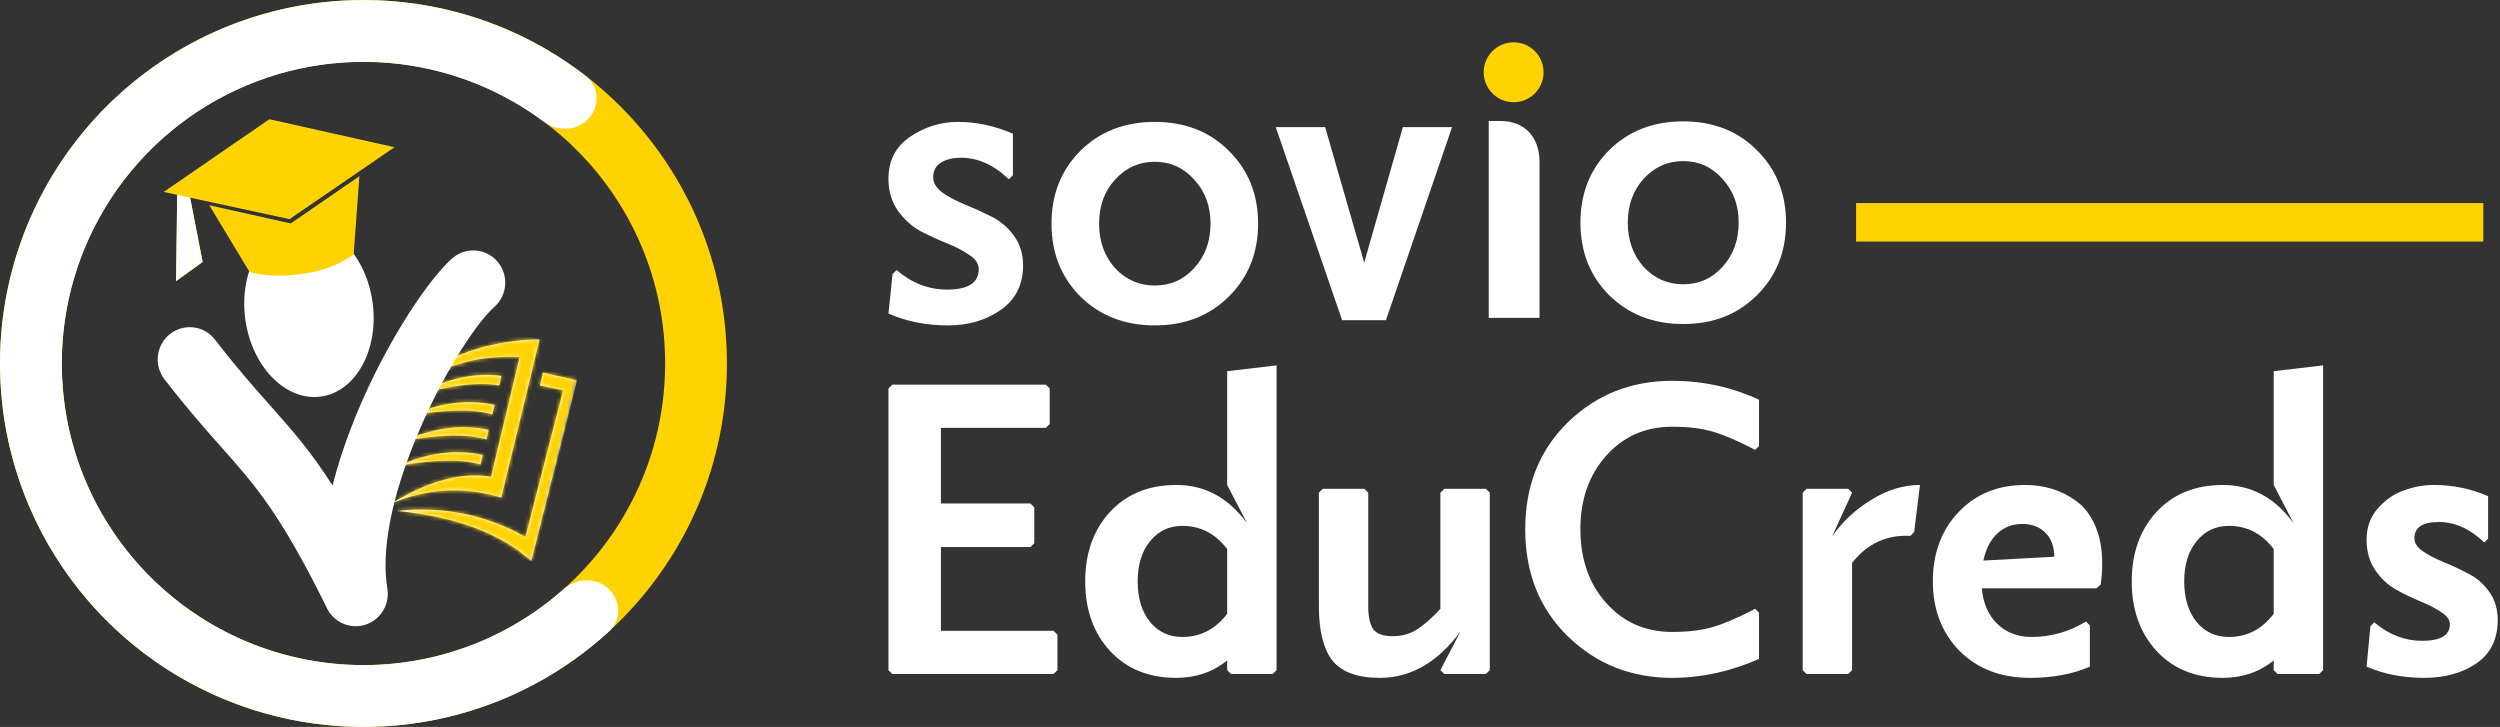 <svg width="650" height="189" viewBox="0 0 650 189" fill="none" xmlns="http://www.w3.org/2000/svg">
<rect x="0" y="0" width="650" height="189" fill="#333333" stroke="none"/>
<g clip-path="url(#clip0_1_41)">
<path d="M280.899 39.207C285.974 34.197 292.424 31.693 300.249 31.693C308.073 31.693 314.488 34.197 319.493 39.207C324.568 44.216 327.105 50.529 327.105 58.149C327.105 65.767 324.568 72.082 319.493 77.09C314.488 82.099 308.073 84.604 300.249 84.604C292.424 84.604 285.974 82.099 280.899 77.09C275.894 72.081 273.391 65.767 273.391 58.149C273.391 50.53 275.894 44.216 280.899 39.207ZM289.887 69.684C292.707 72.717 296.16 74.235 300.25 74.235C304.338 74.235 307.757 72.717 310.506 69.684C313.325 66.58 314.735 62.736 314.735 58.15C314.735 53.563 313.325 49.754 310.506 46.72C307.757 43.616 304.339 42.064 300.25 42.064C296.161 42.064 292.707 43.617 289.887 46.72C287.137 49.754 285.763 53.563 285.763 58.15C285.763 62.736 287.137 66.579 289.887 69.684Z" fill="white"/>
<path d="M242.632 46.085C242.632 47.566 243.443 48.907 245.064 50.106C246.686 51.235 248.624 52.258 250.879 53.175C253.135 54.092 255.39 55.114 257.646 56.244C259.972 57.372 261.946 59.03 263.567 61.217C265.189 63.404 265.998 65.979 265.998 68.942C265.998 74.022 264.06 77.902 260.184 80.584C256.377 83.265 251.795 84.605 246.438 84.605C240.87 84.605 235.724 83.583 231 81.536L232.058 71.272L233.115 70.212C237.062 73.6 241.433 75.293 246.226 75.293C251.725 75.293 254.474 73.528 254.474 70.001C254.474 68.59 253.663 67.355 252.042 66.298C250.421 65.169 248.447 64.146 246.121 63.229C243.865 62.312 241.574 61.254 239.248 60.054C236.992 58.784 235.054 57.02 233.433 54.763C231.811 52.435 231.001 49.684 231.001 46.509C231.001 41.711 232.904 38.043 236.711 35.504C240.517 32.963 244.641 31.693 249.082 31.693C253.875 31.693 258.634 32.716 263.357 34.762V45.555L262.299 46.615C258.422 42.876 254.263 41.006 249.822 41.006C247.778 41.006 246.051 41.429 244.641 42.276C243.302 43.122 242.632 44.393 242.632 46.085Z" fill="white"/>
<path d="M353.068 73.968L364.748 33.055H377.541L360.345 83.246H352.558L353.068 73.968ZM344.539 33.055L356.358 74.062L356.775 83.247H348.942L331.699 33.056L344.539 33.055Z" fill="white"/>
<path d="M387.07 82.654H400.274V42.131C400.274 35.431 396.224 31.461 390.152 31.461H387.07V82.654Z" fill="white"/>
<path d="M393.548 11C395.612 11 397.593 11.821 399.052 13.282C400.512 14.743 401.331 16.724 401.331 18.79C401.331 20.331 400.875 21.837 400.02 23.117C399.165 24.399 397.95 25.396 396.526 25.986C395.105 26.576 393.539 26.73 392.03 26.429C390.52 26.129 389.132 25.387 388.045 24.298C386.956 23.208 386.216 21.82 385.915 20.309C385.614 18.798 385.769 17.232 386.358 15.808C386.947 14.385 387.944 13.168 389.224 12.313C390.504 11.458 392.009 11 393.548 11Z" fill="#FFD302"/>
<path d="M418.377 39.039C423.426 34.051 429.842 31.557 437.627 31.557C445.412 31.557 451.799 34.051 456.781 39.039C461.832 44.025 464.361 50.313 464.365 57.9C464.369 65.486 461.845 71.774 456.797 76.76C451.82 81.748 445.438 84.242 437.652 84.242C429.865 84.242 423.447 81.748 418.392 76.76C413.41 71.774 410.918 65.486 410.914 57.9C410.911 50.314 413.399 44.026 418.377 39.039ZM427.334 69.386C430.141 72.407 433.578 73.916 437.647 73.916C441.716 73.916 445.116 72.406 447.852 69.386C450.655 66.294 452.057 62.466 452.055 57.901C452.053 53.335 450.649 49.541 447.84 46.52C445.104 43.429 441.701 41.883 437.633 41.883C433.563 41.883 430.129 43.429 427.322 46.52C424.59 49.541 423.222 53.334 423.224 57.901C423.226 62.466 424.598 66.294 427.334 69.386Z" fill="white"/>
<path d="M645.656 52.803H482.582V62.803H645.656V52.803Z" fill="#FFD302"/>
<path d="M274.931 165.008V174.235L273.928 175.238H232.003L231 174.235V101.017L232.003 100.014H271.922L272.925 101.017V110.244L271.922 111.247H244.64V130.906H267.91L268.914 131.909V141.237L267.91 142.24H244.64V164.005H273.928L274.931 165.008Z" fill="white"/>
<path d="M331.905 95V174.236L330.901 175.239H320.069L319.066 174.236V171.729C315.322 174.738 310.909 176.242 305.826 176.242C298.672 176.242 292.921 173.902 288.575 169.222C284.295 164.541 282.156 158.523 282.156 151.168C282.156 143.812 284.295 137.794 288.575 133.114C292.921 128.433 298.672 126.093 305.826 126.093C313.315 126.093 319.468 129.436 324.282 136.123L319.066 126.093V96.504L331.905 95ZM307.431 165.611C312.112 165.611 315.99 163.605 319.066 159.593V142.742C315.99 138.73 312.112 136.724 307.431 136.724C303.954 136.724 301.145 138.062 299.007 140.737C296.867 143.344 295.797 146.821 295.797 151.168C295.797 155.514 296.867 159.024 299.007 161.699C301.145 164.307 303.954 165.611 307.431 165.611Z" fill="white"/>
<path d="M387.338 128.099V174.236L386.336 175.239H375.503L374.501 174.236L379.716 164.206C373.765 172.23 366.778 176.242 358.754 176.242C352.936 176.242 348.824 174.738 346.416 171.729C344.076 168.72 342.906 164.006 342.906 157.587V128.099L343.909 127.096H354.741L355.744 128.099V157.587C355.744 160.328 356.18 162.334 357.048 163.605C357.985 164.808 359.656 165.41 362.063 165.41C364.537 165.41 366.677 164.808 368.482 163.605C370.355 162.401 372.361 160.629 374.501 158.289V128.099L375.503 127.096H386.336L387.338 128.099Z" fill="white"/>
<path d="M434.773 110.947C427.819 110.947 422.102 113.455 417.622 118.47C413.141 123.485 410.902 129.87 410.902 137.627C410.902 145.383 413.141 151.769 417.622 156.784C422.102 161.799 427.819 164.307 434.773 164.307C438.919 164.307 442.463 163.872 445.405 163.003C448.347 162.133 451.991 160.562 456.338 158.289L457.341 159.292V171.328C449.852 174.604 442.329 176.242 434.773 176.242C424.074 176.242 415.014 172.631 407.592 165.41C400.236 158.188 396.559 148.927 396.559 137.627C396.559 126.327 400.236 117.066 407.592 109.844C415.014 102.622 424.074 99.012 434.773 99.012C442.73 99.012 450.253 100.65 457.341 103.926V115.962L456.338 116.965C451.991 114.692 448.347 113.12 445.405 112.251C442.463 111.382 438.919 110.947 434.773 110.947Z" fill="white"/>
<path d="M481.537 128.098L476.321 139.532C478.929 135.721 482.306 132.544 486.452 130.003C490.597 127.396 494.844 126.092 499.19 126.092L497.686 138.328L496.683 139.331C490.53 138.997 485.482 141.337 481.537 146.352V174.236L480.534 175.238H469.702L468.699 174.236V128.098L469.702 127.095H480.534L481.537 128.098Z" fill="white"/>
<path d="M526.51 126.092C528.985 126.092 531.325 126.426 533.531 127.095C535.738 127.763 537.845 128.833 539.851 130.304C541.923 131.775 543.562 133.915 544.765 136.723C545.968 139.465 546.571 142.741 546.571 146.553C546.571 148.492 546.437 150.297 546.17 151.969L545.066 152.972H515.277C515.612 156.85 516.948 159.926 519.289 162.2C521.629 164.473 524.605 165.61 528.216 165.61C533.231 165.61 537.944 164.272 542.358 161.598L543.36 162.601V173.333C538.881 175.272 533.699 176.241 527.814 176.241C520.259 176.241 514.14 173.901 509.459 169.221C504.846 164.473 502.539 158.455 502.539 151.167C502.539 143.878 504.746 137.894 509.158 133.213C513.639 128.466 519.423 126.092 526.51 126.092ZM525.808 136.222C523.201 136.222 521.028 137.058 519.289 138.73C517.551 140.334 516.347 142.675 515.678 145.75L534.133 144.748C534.066 142.006 533.264 139.9 531.726 138.429C530.188 136.958 528.216 136.222 525.808 136.222Z" fill="white"/>
<path d="M604.003 95V174.236L603 175.239H592.168L591.164 174.236V171.729C587.42 174.738 583.006 176.242 577.925 176.242C570.77 176.242 565.019 173.902 560.673 169.222C556.394 164.541 554.254 158.523 554.254 151.168C554.254 143.812 556.394 137.794 560.673 133.114C565.019 128.433 570.77 126.093 577.925 126.093C585.414 126.093 591.565 129.436 596.379 136.123L591.164 126.093V96.504L604.003 95ZM579.529 165.611C584.21 165.611 588.088 163.605 591.164 159.593V142.742C588.088 138.73 584.21 136.724 579.529 136.724C576.053 136.724 573.244 138.062 571.104 140.737C568.964 143.344 567.894 146.821 567.894 151.168C567.894 155.514 568.964 159.024 571.104 161.699C573.244 164.307 576.053 165.611 579.529 165.611Z" fill="white"/>
<path d="M627.746 139.933C627.746 141.204 628.481 142.34 629.953 143.343C631.424 144.346 633.229 145.282 635.369 146.152C637.508 147.021 639.648 148.024 641.788 149.161C643.928 150.231 645.733 151.802 647.204 153.875C648.675 155.948 649.41 158.388 649.41 161.197C649.41 166.212 647.539 169.99 643.794 172.53C640.116 175.004 635.637 176.241 630.354 176.241C624.803 176.241 619.789 175.272 615.309 173.333L616.311 162.801L617.314 161.798C621.059 165.008 625.205 166.613 629.751 166.613C634.567 166.613 636.974 165.175 636.974 162.3C636.974 161.163 636.238 160.127 634.767 159.191C633.296 158.188 631.491 157.252 629.351 156.382C627.211 155.513 625.071 154.477 622.932 153.273C620.792 152.069 618.987 150.364 617.516 148.158C616.044 145.951 615.309 143.343 615.309 140.334C615.309 137.125 616.278 134.417 618.218 132.21C620.223 129.937 622.496 128.365 625.038 127.496C627.579 126.56 630.187 126.092 632.861 126.092C637.743 126.092 642.423 127.061 646.903 129.001V140.033L645.9 141.036C642.222 137.493 638.277 135.721 634.065 135.721C629.852 135.721 627.746 137.125 627.746 139.933Z" fill="white"/>
<path d="M189 94.491C189 146.676 146.691 188.981 94.5 188.981C42.309 188.981 0 146.676 0 94.491C0 42.305 42.309 0 94.5 0C146.691 0 189 42.305 189 94.491ZM16.065 94.491C16.065 137.805 51.182 172.918 94.5 172.918C137.818 172.918 172.935 137.805 172.935 94.491C172.935 51.177 137.818 16.063 94.5 16.063C51.182 16.063 16.065 51.177 16.065 94.491Z" fill="#FFD302"/>
<path d="M153.011 30.857C156.014 27.591 155.818 22.48 152.309 19.766C139.717 10.029 124.83 3.603 109.015 1.145C90.546 -1.726 71.641 0.944 54.69 8.817C37.739 16.69 23.504 29.412 13.784 45.375C4.064 61.337 -0.704 79.824 0.084 98.496C0.871 117.167 7.179 135.186 18.208 150.274C29.237 165.362 44.493 176.84 62.047 183.258C79.601 189.676 98.663 190.745 116.825 186.33C132.377 182.549 146.67 174.893 158.397 164.131C161.666 161.131 161.43 156.022 158.163 153.02C154.897 150.018 149.841 150.268 146.52 153.211C136.982 161.663 125.493 167.692 113.03 170.722C97.955 174.386 82.134 173.498 67.564 168.172C52.994 162.845 40.332 153.318 31.177 140.795C22.023 128.272 16.788 113.316 16.135 97.819C15.481 82.32 19.438 66.977 27.506 53.728C35.573 40.48 47.389 29.92 61.457 23.386C75.527 16.851 91.219 14.635 106.547 17.017C119.221 18.987 131.177 24.028 141.394 31.647C144.95 34.299 150.009 34.123 153.011 30.857Z" fill="white"/>
<mask id="mask0_1_41" style="mask-type:luminance" maskUnits="userSpaceOnUse" x="99" y="81" width="53" height="66">
<path d="M151.867 90.885L112.68 81.68L99.708 136.898L138.895 146.103L151.867 90.885Z" fill="white"/>
</mask>
<g mask="url(#mask0_1_41)">
<path fill-rule="evenodd" clip-rule="evenodd" d="M135.111 92.805L127.673 123.98C120.207 122.61 111.26 125.065 101.609 130.971C111.031 126.967 120.604 126.436 130.33 129.378L140.315 88.174C128.917 88.451 118.012 91.554 109.144 97.934C120.839 94.257 123.174 92.61 135.111 92.805ZM129.773 100.229C124.574 99.227 117.364 100.094 108.144 102.831C115.718 98.498 123.125 96.793 130.363 97.719L129.773 100.229ZM124.947 120.772C119.887 119.291 112.704 119.431 103.397 121.193C111.172 117.718 118.551 116.75 125.531 118.287L124.947 120.772ZM126.477 114.261C121.416 112.78 114.234 112.92 104.927 114.683C112.702 111.207 120.081 110.239 127.06 111.776L126.477 114.261ZM128.006 107.752C122.945 106.271 115.763 106.411 106.456 108.173C114.231 104.698 121.61 103.73 128.589 105.267L128.006 107.752ZM149.991 98.867L138.137 145.927C130.376 138.73 118.261 134.241 103.147 132.856C114.493 131.504 126.268 133.701 136.608 139.612L146.407 101.475L140.378 100.219L141.163 96.875C147.048 98.204 149.991 98.867 149.991 98.867Z" fill="white"/>
<mask id="mask1_1_41" style="mask-type:luminance" maskUnits="userSpaceOnUse" x="101" y="88" width="49" height="58">
<path d="M135.111 92.805L127.673 123.98C120.207 122.61 111.26 125.065 101.609 130.971C111.031 126.967 120.604 126.436 130.33 129.378L140.315 88.174C128.917 88.451 118.012 91.554 109.144 97.934C120.839 94.257 123.174 92.61 135.111 92.805ZM129.773 100.229C124.574 99.227 117.364 100.094 108.144 102.831C115.718 98.498 123.125 96.793 130.363 97.719L129.773 100.229ZM124.947 120.772C119.887 119.291 112.704 119.431 103.397 121.193C111.172 117.718 118.551 116.75 125.531 118.287L124.947 120.772ZM126.477 114.261C121.416 112.78 114.234 112.92 104.927 114.683C112.702 111.207 120.081 110.239 127.06 111.776L126.477 114.261ZM128.006 107.752C122.945 106.271 115.763 106.411 106.456 108.173C114.231 104.698 121.61 103.73 128.589 105.267L128.006 107.752ZM149.991 98.867L138.137 145.927C130.376 138.73 118.261 134.241 103.147 132.856C114.493 131.504 126.268 133.701 136.608 139.612L146.407 101.475L140.378 100.219L141.163 96.875C147.048 98.204 149.991 98.867 149.991 98.867Z" fill="white"/>
</mask>
<g mask="url(#mask1_1_41)">
<path d="M151.866 90.887L112.679 81.682L99.707 136.9L138.894 146.105L151.866 90.887Z" fill="white"/>
<mask id="mask2_1_41" style="mask-type:luminance" maskUnits="userSpaceOnUse" x="99" y="81" width="53" height="66">
<path d="M151.869 90.885L112.683 81.68L99.711 136.898L138.898 146.103L151.869 90.885Z" fill="white"/>
</mask>
<g mask="url(#mask2_1_41)">
<path d="M139.069 146.368L99.5 137.072L112.545 81.542L152.114 90.838L139.069 146.368Z" fill="#FFD302"/>
</g>
</g>
</g>
<path d="M129.296 67.957C127.836 66.287 125.779 65.27 123.574 65.127C121.37 64.984 119.199 65.728 117.54 67.196C110.634 73.337 98.558 91.93 90.967 112.038C89.214 116.684 87.676 121.45 86.46 126.221C80.721 117.23 75.923 111.831 70.143 105.316C66.165 100.838 61.683 95.788 55.91 88.325C55.242 87.454 54.409 86.723 53.461 86.175C52.511 85.628 51.466 85.275 50.38 85.135C49.296 84.995 48.195 85.072 47.14 85.361C46.084 85.65 45.097 86.146 44.232 86.819C42.485 88.181 41.346 90.185 41.067 92.39C40.788 94.597 41.389 96.824 42.74 98.584C48.754 106.361 53.501 111.706 57.711 116.45C66.46 126.3 72.721 133.358 84.745 157.561C86.177 161.132 89.924 163.359 93.853 162.7C96.035 162.333 97.983 161.109 99.269 159.296C100.556 157.483 101.074 155.231 100.712 153.033C99.059 143.031 101.944 130.218 106.555 118.002C113.236 100.313 123.129 84.604 128.539 79.791C130.198 78.323 131.209 76.251 131.351 74.032C131.493 71.812 130.754 69.628 129.296 67.957Z" fill="white"/>
<path d="M83.476 103.102C92.602 101.812 98.591 90.791 96.852 78.487C95.112 66.182 86.304 57.253 77.177 58.543C68.051 59.833 62.062 70.854 63.802 83.158C65.541 95.463 74.349 104.392 83.476 103.102Z" fill="white"/>
<path d="M52.671 68.114L49.43 51.393L75.278 56.982L102.566 38.279L70.028 31L42.566 49.909L46.069 50.667L45.778 73.084L52.671 68.114Z" fill="#FFD302"/>
<path d="M49.433 51.392L52.674 68.113L45.781 73.084L46.073 50.666L49.433 51.392Z" fill="white"/>
<path d="M64.899 70.738C64.899 70.738 70.71 72.539 78.803 71.151C86.911 70.176 91.962 66.169 91.962 66.169L93.438 45.805L75.581 58.093L54.426 53.367L64.899 70.738Z" fill="#FFD302"/>
<path d="M84 97C80.464 97.7 77.216 95.626 77.17 95.602C76.867 95.45 76.761 95.094 76.934 94.807C77.108 94.521 77.495 94.412 77.796 94.563C78.057 94.692 84.203 97.668 88.79 91.826C88.998 91.56 89.395 91.496 89.675 91.682C89.955 91.869 90.013 92.236 89.803 92.502C87.906 94.918 85.992 96.606 84 97Z" fill="white"/>
</g>
<defs>
<clipPath id="clip0_1_41">
<rect width="650" height="189" fill="white"/>
</clipPath>
</defs>
</svg>
